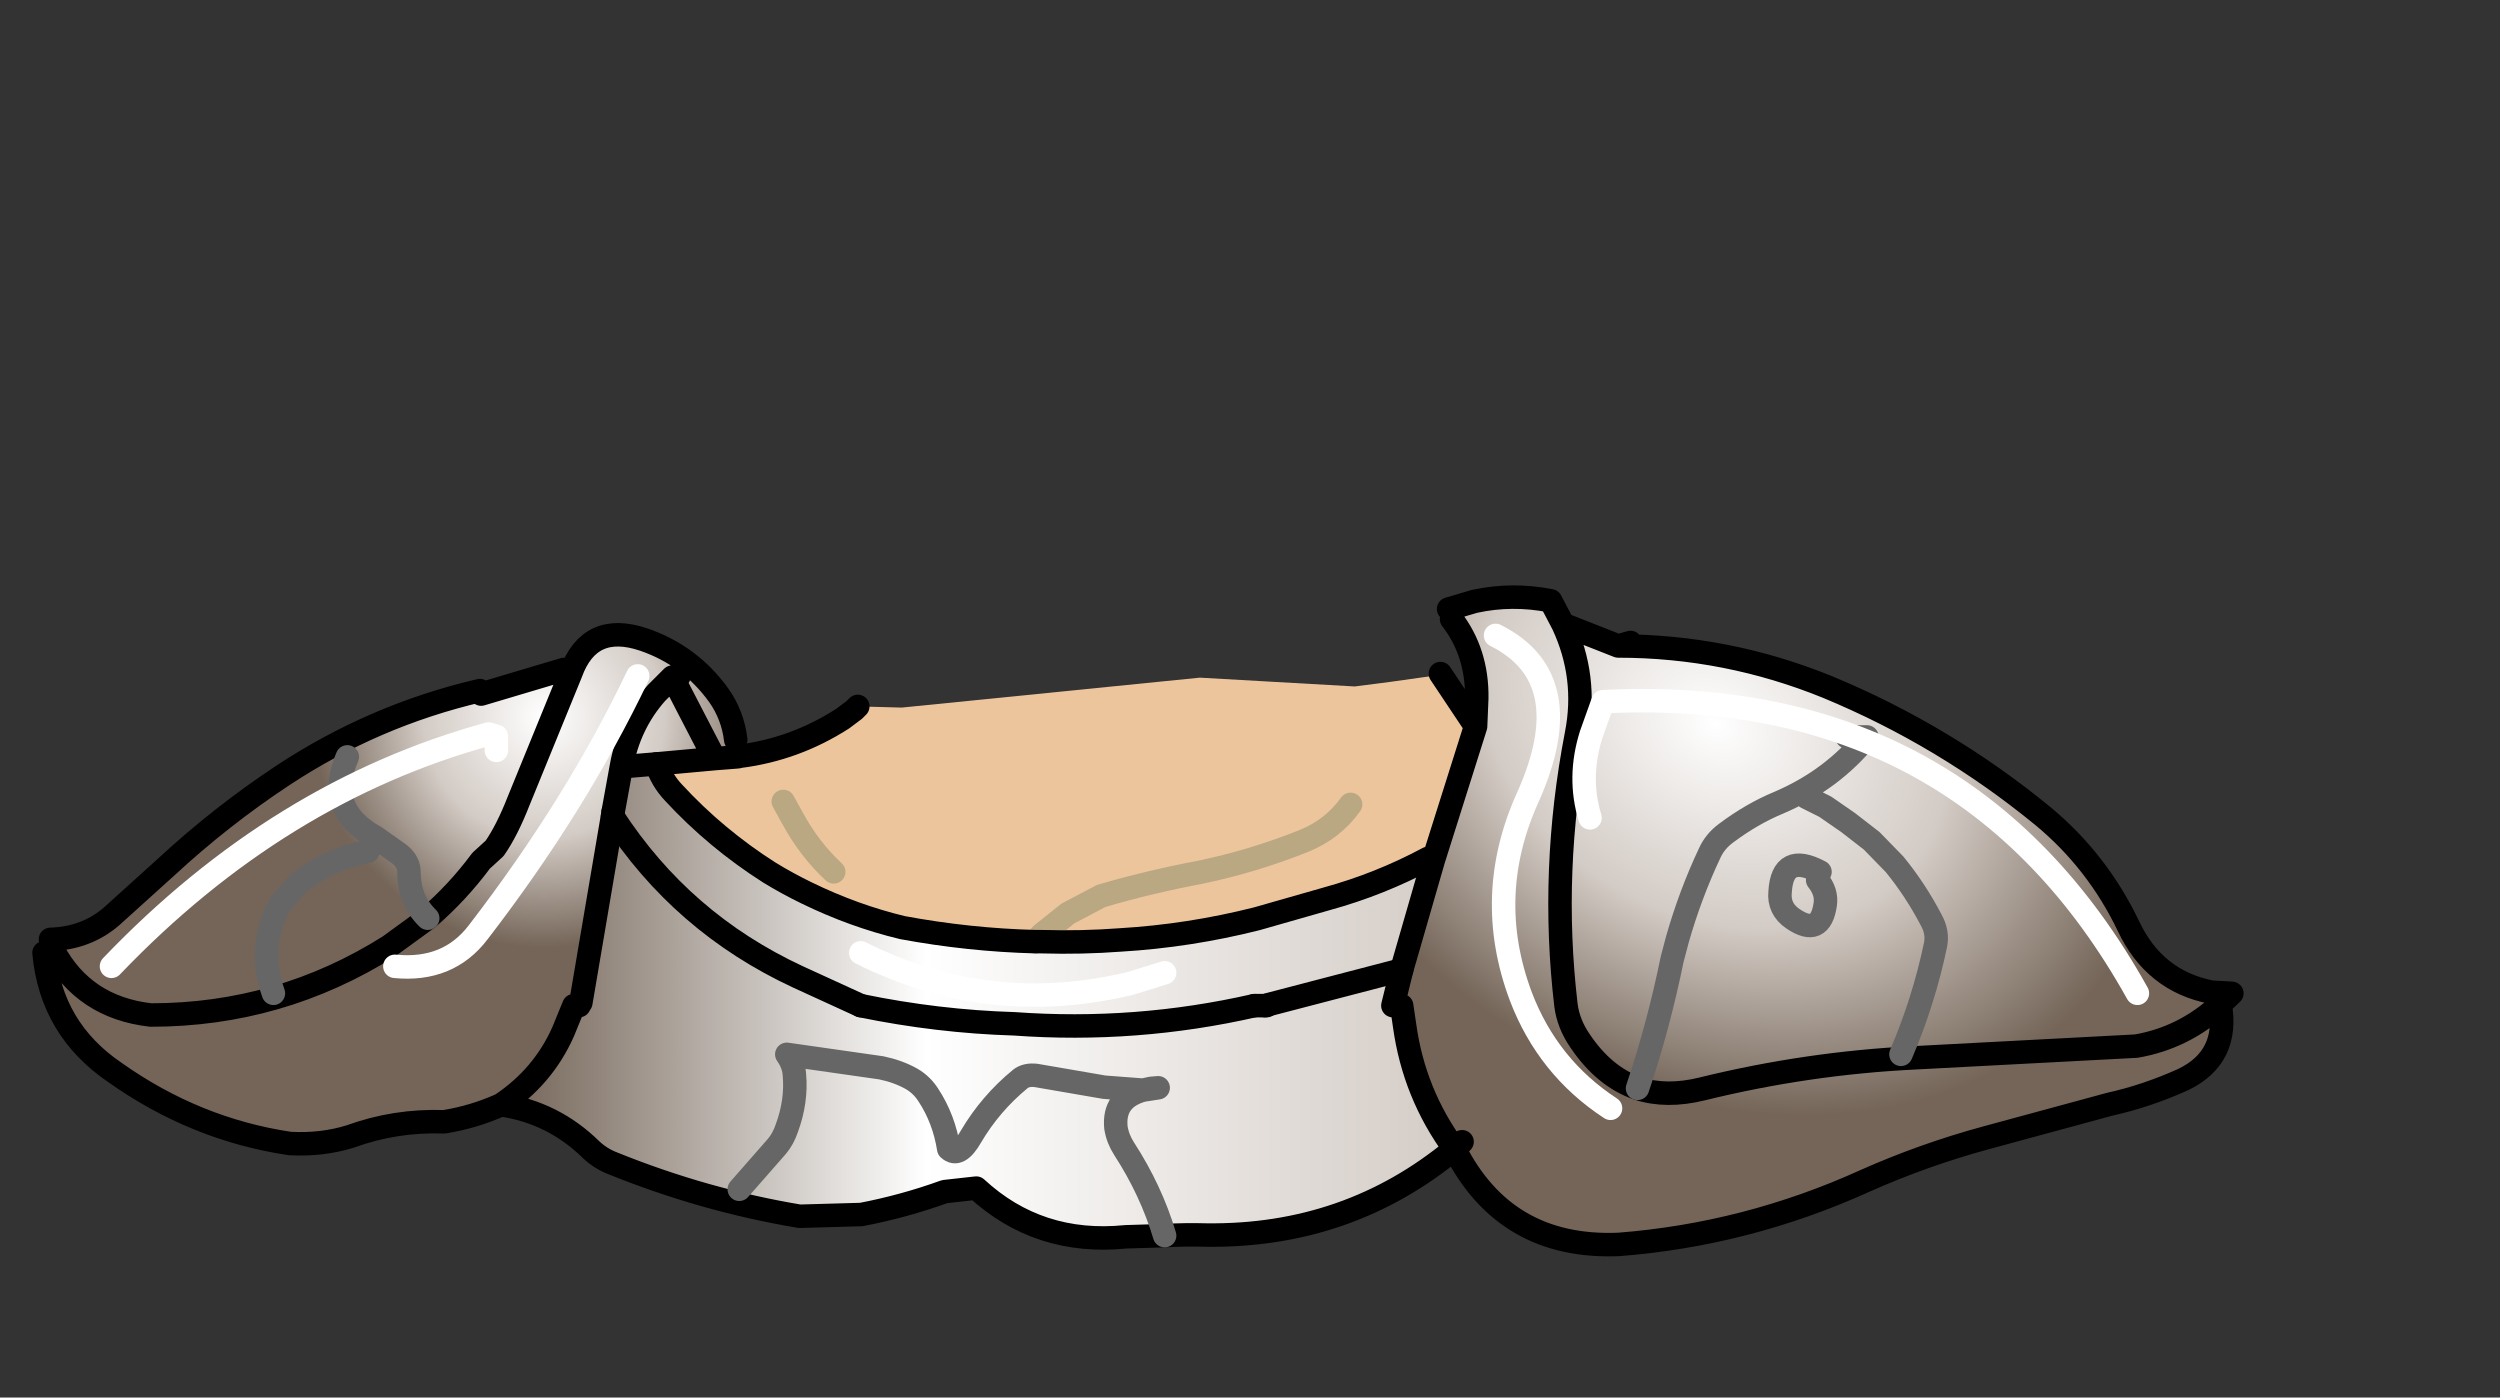 <?xml version="1.0" encoding="UTF-8" standalone="no"?>
<svg xmlns:xlink="http://www.w3.org/1999/xlink" xmlns="http://www.w3.org/2000/svg" height="119.1px" width="213.05px">
  <rect width="100%" height="100%" fill="#333333" stroke="none"/>
  <g transform="matrix(1.0, 0.0, 0.0, 1.0, 94.65, 81.2)">
    <g data-characterId="903" height="56.15" transform="matrix(1.0, 0.0, 0.0, 1.0, -91.4, -30.8)" width="187.45" xlink:href="#shape0">
      <g id="shape0" transform="matrix(1.0, 0.0, 0.0, 1.0, 91.4, 30.8)">
        <path d="M31.1 -19.3 L27.5 -7.9 27.05 -8.05 Q22.95 -5.85 18.4 -4.6 L12.45 -2.9 Q6.7 -1.45 0.85 -1.1 -2.45 -0.85 -5.9 -0.95 L-6.4 -0.95 Q-12.1 -1.1 -17.75 -2.15 -21.9 -3.15 -25.9 -5.1 -27.55 -5.9 -29.1 -6.85 -33.65 -9.75 -37.25 -13.65 -38.25 -14.7 -38.7 -16.1 L-33.75 -16.55 -31.85 -16.7 -31.8 -16.7 -31.6 -16.75 Q-26.9 -17.35 -22.85 -19.95 L-21.85 -20.7 -21.55 -21.0 -17.8 -20.9 7.6 -23.45 20.8 -22.7 23.9 -23.1 27.45 -23.6 27.9 -23.85 28.1 -23.8 31.1 -19.3 M20.45 -12.65 Q18.95 -10.55 16.5 -9.55 12.15 -7.8 7.55 -6.85 3.3 -6.05 -0.8 -4.85 L-3.65 -3.35 -5.9 -1.55 -6.4 -0.95 -5.9 -1.55 -3.65 -3.35 -0.8 -4.85 Q3.3 -6.05 7.55 -6.85 12.15 -7.8 16.5 -9.55 18.95 -10.55 20.45 -12.65 M12.25 4.5 L13.3 4.45 13.3 4.5 13.15 4.5 12.25 4.5 M13.3 4.45 L13.15 4.5 13.3 4.45 M-27.9 -12.9 L-27.1 -11.45 Q-25.65 -8.8 -23.6 -6.9 -25.65 -8.8 -27.1 -11.45 L-27.9 -12.9" fill="#ecc59d" fill-rule="evenodd" stroke="none"/>
        <path d="M-38.7 -16.1 L-41.7 -15.85 -42.4 -12.0 -42.45 -11.65 -45.15 4.25 -45.75 4.5 -45.15 4.25 -45.3 4.45 -45.35 4.5 -45.75 4.5 -46.65 6.7 Q-48.35 10.55 -51.95 12.95 -54.3 14.0 -56.8 14.4 -60.95 14.25 -64.8 15.65 -67.2 16.4 -69.95 16.25 -78.0 15.05 -84.85 10.2 -90.3 6.5 -90.9 0.0 L-90.1 -0.2 -90.3 -1.15 Q-87.3 -1.25 -85.15 -3.1 L-80.5 -7.3 Q-75.8 -11.65 -70.5 -15.15 -62.75 -20.25 -53.75 -22.35 L-53.65 -22.05 -46.6 -24.15 -46.0 -23.85 -50.45 -12.95 Q-51.45 -10.4 -52.5 -8.9 L-53.65 -7.85 Q-55.65 -5.15 -58.2 -2.95 -55.65 -5.15 -53.65 -7.85 L-52.5 -8.9 Q-51.45 -10.4 -50.45 -12.95 L-46.0 -23.85 Q-44.4 -28.25 -39.8 -26.7 -35.85 -25.35 -33.4 -21.95 -32.2 -20.25 -31.95 -18.15 L-31.85 -16.7 -33.75 -16.55 -38.7 -16.1 M-58.2 -2.95 L-61.5 -0.55 Q-70.8 5.3 -81.8 5.3 -87.5 4.65 -90.1 -0.2 -87.5 4.65 -81.8 5.3 -70.8 5.3 -61.5 -0.55 L-58.2 -2.95 Q-59.8 -4.5 -59.8 -6.9 -59.8 -7.75 -60.6 -8.4 L-62.65 -9.85 Q-67.0 -12.25 -65.05 -16.7 -67.0 -12.25 -62.65 -9.85 L-60.6 -8.4 Q-59.8 -7.75 -59.8 -6.9 -59.8 -4.5 -58.2 -2.95 M-63.3 -8.65 Q-66.5 -8.05 -69.2 -5.95 L-70.7 -4.25 Q-72.8 -0.6 -71.35 3.45 -72.8 -0.6 -70.7 -4.25 L-69.2 -5.95 Q-66.5 -8.05 -63.3 -8.65 M-36.8 -23.55 L-37.35 -23.5 -38.7 -22.15 Q-41.05 -19.5 -41.7 -15.85 -41.05 -19.5 -38.7 -22.15 L-37.35 -23.5 -36.8 -23.55 M-33.75 -16.55 L-37.35 -23.5 -33.75 -16.55" fill="url(#gradient0)" fill-rule="evenodd" stroke="none"/>
        <path d="M28.8 -29.3 L31.0 -29.95 Q34.2 -30.65 37.5 -30.0 L38.55 -28.0 Q40.65 -23.5 39.7 -18.65 37.45 -7.0 38.8 4.45 39.0 6.05 40.0 7.5 42.05 10.55 44.9 11.55 42.05 10.55 40.0 7.5 39.0 6.05 38.8 4.45 37.45 -7.0 39.7 -18.65 40.65 -23.5 38.55 -28.0 L43.25 -26.15 Q52.5 -26.15 61.1 -22.65 71.1 -18.5 79.45 -11.65 84.1 -7.8 86.75 -2.25 88.95 2.4 93.8 3.35 L94.55 4.4 Q95.35 8.9 91.4 10.8 88.3 12.2 85.15 12.9 L74.65 15.75 Q69.3 17.2 64.25 19.45 54.2 24.0 43.3 24.85 33.6 25.25 29.3 16.7 25.85 12.0 25.05 6.2 L24.8 4.5 24.05 4.5 24.8 1.45 27.5 -7.9 31.1 -19.3 31.2 -21.7 Q31.25 -25.6 29.05 -28.45 L28.8 -29.3 M29.95 16.1 L29.3 16.7 29.95 16.1 M62.75 -18.4 L64.45 -18.4 Q61.5 -14.75 56.95 -12.8 54.65 -11.85 52.45 -10.2 51.5 -9.5 51.05 -8.5 49.4 -5.0 48.3 -1.15 L47.85 0.55 Q46.7 6.2 44.9 11.55 46.7 6.2 47.85 0.55 L48.3 -1.15 Q49.4 -5.0 51.05 -8.5 51.5 -9.5 52.45 -10.2 54.65 -11.85 56.95 -12.8 61.5 -14.75 64.45 -18.4 L62.75 -18.4 M59.3 -13.25 L60.9 -12.45 62.85 -11.1 64.85 -9.55 66.8 -7.55 Q68.6 -5.35 69.95 -2.75 70.5 -1.75 70.3 -0.7 69.3 4.1 67.35 8.65 69.3 4.1 70.3 -0.7 70.5 -1.75 69.95 -2.75 68.6 -5.35 66.8 -7.55 L64.85 -9.55 62.85 -11.1 60.9 -12.45 59.3 -13.25 M60.25 -6.2 Q61.05 -5.2 60.9 -4.15 60.5 -1.3 58.15 -2.9 56.9 -3.75 57.05 -5.2 57.25 -8.6 60.45 -6.9 57.25 -8.6 57.05 -5.2 56.9 -3.75 58.15 -2.9 60.5 -1.3 60.9 -4.15 61.05 -5.2 60.25 -6.2 M44.9 11.55 Q47.35 12.35 50.4 11.6 59.35 9.4 68.45 8.95 L87.4 7.95 Q91.45 7.25 94.55 4.4 91.45 7.25 87.4 7.95 L68.45 8.95 Q59.35 9.4 50.4 11.6 47.35 12.35 44.9 11.55" fill="url(#gradient1)" fill-rule="evenodd" stroke="none"/>
        <path d="M27.5 -7.9 L24.8 1.45 24.05 4.5 24.8 4.5 25.05 6.2 Q25.85 12.0 29.3 16.7 20.25 24.2 8.15 24.05 6.35 24.0 4.6 24.1 L1.3 24.2 Q-6.15 24.95 -11.45 20.05 L-14.15 20.35 Q-17.6 21.6 -21.25 22.3 L-26.5 22.45 Q-34.6 21.1 -42.4 17.95 -43.45 17.55 -44.25 16.8 -47.5 13.6 -51.95 12.95 -48.35 10.55 -46.65 6.7 L-45.75 4.5 -45.35 4.5 -45.3 4.5 -45.3 4.45 -45.15 4.25 -42.45 -11.65 -42.4 -12.0 -41.7 -15.85 -38.7 -16.1 Q-38.25 -14.7 -37.25 -13.65 -33.65 -9.75 -29.1 -6.85 -27.55 -5.9 -25.9 -5.1 -21.9 -3.15 -17.75 -2.15 -12.1 -1.1 -6.4 -0.95 L-5.9 -0.95 Q-2.45 -0.85 0.85 -1.1 6.7 -1.45 12.45 -2.9 L18.4 -4.6 Q22.95 -5.85 27.05 -8.05 L27.5 -7.9 M-21.3 4.5 L-26.65 2.05 Q-36.55 -2.55 -42.45 -11.65 -36.55 -2.55 -26.65 2.05 L-21.3 4.5 Q-14.75 5.85 -8.2 6.05 2.15 6.8 12.25 4.5 2.15 6.8 -8.2 6.05 -14.75 5.85 -21.3 4.5 M13.3 4.45 L12.25 4.5 13.15 4.5 13.3 4.5 13.3 4.45 24.8 1.45 13.3 4.45 M3.45 11.55 L4.05 11.5 2.75 11.7 3.45 11.55 2.75 11.7 4.05 11.5 3.45 11.55 M-31.65 20.15 L-28.45 16.5 Q-27.9 15.85 -27.6 14.95 -26.75 12.65 -26.95 10.4 -27.0 9.5 -27.6 8.65 L-19.55 9.8 Q-18.1 10.1 -16.95 10.75 -16.1 11.25 -15.55 12.1 -14.2 14.15 -13.8 16.7 -12.95 17.5 -11.9 15.65 -10.25 12.85 -7.7 10.75 -7.2 10.35 -6.35 10.45 L-0.55 11.45 2.75 11.7 Q0.2 12.4 0.45 14.9 0.6 15.85 1.15 16.7 3.45 20.25 4.6 24.1 3.45 20.25 1.15 16.7 0.6 15.85 0.45 14.9 0.2 12.4 2.75 11.7 L-0.55 11.45 -6.35 10.45 Q-7.2 10.35 -7.7 10.75 -10.25 12.85 -11.9 15.65 -12.95 17.5 -13.8 16.7 -14.2 14.15 -15.55 12.1 -16.1 11.25 -16.95 10.75 -18.1 10.1 -19.55 9.8 L-27.6 8.65 Q-27.0 9.5 -26.95 10.4 -26.75 12.65 -27.6 14.95 -27.9 15.85 -28.45 16.5 L-31.65 20.15" fill="url(#gradient2)" fill-rule="evenodd" stroke="none"/>
        <path d="M38.55 -28.0 L37.5 -30.0 Q34.2 -30.65 31.0 -29.95 L28.8 -29.3 M29.05 -28.45 Q31.25 -25.6 31.2 -21.7 L31.1 -19.3 27.5 -7.9 24.8 1.45 24.05 4.5 24.8 4.5 25.05 6.2 Q25.85 12.0 29.3 16.7 L29.95 16.1 M-38.7 -16.1 L-41.7 -15.85 -42.4 -12.0 M-21.3 4.5 Q-14.75 5.85 -8.2 6.05 2.15 6.8 12.25 4.5 M31.1 -19.3 L28.1 -23.8 M-21.55 -21.0 L-21.85 -20.7 -22.85 -19.95 Q-26.9 -17.35 -31.6 -16.75 L-31.8 -16.7 -31.85 -16.7 -33.75 -16.55 -38.7 -16.1 M38.55 -28.0 Q40.65 -23.5 39.7 -18.65 37.45 -7.0 38.8 4.45 39.0 6.05 40.0 7.5 42.05 10.55 44.9 11.55 47.35 12.35 50.4 11.6 59.35 9.4 68.45 8.95 L87.4 7.95 Q91.45 7.25 94.55 4.4 L95.55 3.45 93.8 3.35 Q88.95 2.4 86.75 -2.25 84.1 -7.8 79.45 -11.65 71.1 -18.5 61.1 -22.65 52.5 -26.15 43.25 -26.15 L38.55 -28.0 M43.25 -26.15 L44.3 -26.45 M94.55 4.4 L93.8 3.35 M29.3 16.7 Q33.6 25.25 43.3 24.85 54.2 24.0 64.25 19.45 69.3 17.2 74.65 15.75 L85.15 12.9 Q88.3 12.2 91.4 10.8 95.35 8.9 94.55 4.4 M13.3 4.5 L13.15 4.5 M-51.95 12.95 Q-47.5 13.6 -44.25 16.8 -43.45 17.55 -42.4 17.95 -34.6 21.1 -26.5 22.45 L-21.25 22.3 Q-17.6 21.6 -14.15 20.35 L-11.45 20.05 Q-6.15 24.95 1.3 24.2 L4.6 24.1 Q6.35 24.0 8.15 24.05 20.25 24.2 29.3 16.7 M-53.75 -22.35 Q-62.75 -20.25 -70.5 -15.15 -75.8 -11.65 -80.5 -7.3 L-85.15 -3.1 Q-87.3 -1.25 -90.3 -1.15 L-90.35 -1.15 -90.1 -0.2 Q-87.5 4.65 -81.8 5.3 -70.8 5.3 -61.5 -0.55 L-58.2 -2.95 Q-55.65 -5.15 -53.65 -7.85 L-52.5 -8.9 Q-51.45 -10.4 -50.45 -12.95 L-46.0 -23.85 Q-44.4 -28.25 -39.8 -26.7 -35.85 -25.35 -33.4 -21.95 -32.2 -20.25 -31.95 -18.15 M-90.9 0.0 Q-90.3 6.5 -84.85 10.2 -78.0 15.05 -69.95 16.25 -67.2 16.4 -64.8 15.65 -60.95 14.25 -56.8 14.4 -54.3 14.0 -51.95 12.95 -48.35 10.55 -46.65 6.7 L-45.75 4.5 -45.15 4.25 -42.45 -11.65 M-46.6 -24.15 L-53.65 -22.05 M-41.7 -15.85 Q-41.05 -19.5 -38.7 -22.15 L-37.35 -23.5 -36.8 -23.55 M-37.35 -23.5 L-33.75 -16.55 M-45.3 4.45 L-45.15 4.25 M-45.35 4.5 L-45.75 4.5 M-45.35 4.5 L-45.3 4.5 M-45.3 4.45 L-45.35 4.5" fill="none" stroke="#000000" stroke-linecap="round" stroke-linejoin="round" stroke-width="2.0"/>
        <path d="M-6.4 -0.95 L-5.9 -1.55 -3.65 -3.35 -0.8 -4.85 Q3.3 -6.05 7.55 -6.85 12.15 -7.8 16.5 -9.55 18.95 -10.55 20.45 -12.65 M-23.6 -6.9 Q-25.65 -8.8 -27.1 -11.45 L-27.9 -12.9" fill="none" stroke="#b9a882" stroke-linecap="round" stroke-linejoin="round" stroke-width="2.0"/>
        <path d="M27.05 -8.05 Q22.95 -5.85 18.4 -4.6 L12.45 -2.9 Q6.7 -1.45 0.85 -1.1 -2.45 -0.85 -5.9 -0.95 L-6.4 -0.95 Q-12.1 -1.1 -17.75 -2.15 -21.9 -3.15 -25.9 -5.1 -27.55 -5.9 -29.1 -6.85 -33.65 -9.75 -37.25 -13.65 -38.25 -14.7 -38.7 -16.1 M-42.4 -12.0 L-42.45 -11.65 Q-36.55 -2.55 -26.65 2.05 L-21.3 4.5 M13.3 4.45 L24.8 1.45 M13.15 4.5 L12.25 4.5 M13.15 4.5 L13.3 4.45" fill="none" stroke="#000000" stroke-linecap="round" stroke-linejoin="round" stroke-width="2.0"/>
        <path d="M44.9 11.55 Q46.7 6.2 47.85 0.55 L48.3 -1.15 Q49.4 -5.0 51.05 -8.5 51.5 -9.5 52.45 -10.2 54.65 -11.85 56.95 -12.8 61.5 -14.75 64.45 -18.4 L62.75 -18.4 M60.45 -6.9 Q57.25 -8.6 57.05 -5.2 56.9 -3.75 58.15 -2.9 60.5 -1.3 60.9 -4.15 61.05 -5.2 60.25 -6.2 M67.35 8.65 Q69.3 4.1 70.3 -0.7 70.5 -1.75 69.95 -2.75 68.6 -5.35 66.8 -7.55 L64.85 -9.55 62.85 -11.1 60.9 -12.45 59.3 -13.25 M3.45 11.55 L2.75 11.7 4.05 11.5 3.45 11.55 M4.6 24.1 Q3.45 20.25 1.15 16.7 0.6 15.85 0.45 14.9 0.2 12.4 2.75 11.7 L-0.55 11.45 -6.35 10.45 Q-7.2 10.35 -7.7 10.75 -10.25 12.85 -11.9 15.65 -12.95 17.5 -13.8 16.7 -14.2 14.15 -15.55 12.1 -16.1 11.25 -16.95 10.75 -18.1 10.1 -19.55 9.8 L-27.6 8.65 Q-27.0 9.5 -26.95 10.4 -26.75 12.65 -27.6 14.95 -27.9 15.85 -28.45 16.5 L-31.65 20.15 M-58.2 -2.95 Q-59.8 -4.5 -59.8 -6.9 -59.8 -7.75 -60.6 -8.4 L-62.65 -9.85 Q-67.0 -12.25 -65.05 -16.7 M-71.35 3.45 Q-72.8 -0.6 -70.7 -4.25 L-69.2 -5.95 Q-66.5 -8.05 -63.3 -8.65" fill="none" stroke="#666666" stroke-linecap="round" stroke-linejoin="round" stroke-width="2.0"/>
        <path d="M32.8 -27.05 Q40.1 -23.4 35.55 -13.25 31.75 -4.85 34.95 3.7 37.25 9.75 42.6 13.25 M40.85 -11.5 Q39.8 -14.95 40.95 -18.6 L41.95 -21.4 Q72.8 -22.95 87.5 3.45 M-21.3 0.0 Q-10.35 5.5 1.7 2.6 L4.6 1.7 M-85.15 1.15 Q-70.9 -13.75 -53.0 -18.65 L-52.35 -18.45 -52.35 -17.25 M-40.3 -23.6 Q-45.55 -12.6 -53.9 -1.75 -56.45 1.6 -61.0 1.15" fill="none" stroke="#ffffff" stroke-linecap="round" stroke-linejoin="round" stroke-width="2.0"/>
      </g>
    </g>
  </g>
  <defs>
    <radialGradient cx="0" cy="0" gradientTransform="matrix(0.024, 0.0, 0.0, 0.024, -48.3, -20.1)" gradientUnits="userSpaceOnUse" id="gradient0" r="819.2" spreadMethod="pad">
      <stop offset="0.0" stop-color="#ffffff"/>
      <stop offset="0.522" stop-color="#d3cbc5"/>
      <stop offset="1.0" stop-color="#746558"/>
    </radialGradient>
    <radialGradient cx="0" cy="0" gradientTransform="matrix(0.019, -0.033, 0.042, 0.024, 51.5, -19.55)" gradientUnits="userSpaceOnUse" id="gradient1" r="819.2" spreadMethod="pad">
      <stop offset="0.0" stop-color="#ffffff"/>
      <stop offset="0.522" stop-color="#d3cbc5"/>
      <stop offset="1.0" stop-color="#746558"/>
    </radialGradient>
    <linearGradient gradientTransform="matrix(0.066, 0.0, 0.0, 0.032, 2.75, 4.15)" gradientUnits="userSpaceOnUse" id="gradient2" spreadMethod="pad" x1="-819.2" x2="819.2">
      <stop offset="0.0" stop-color="#746558"/>
      <stop offset="0.329" stop-color="#ffffff"/>
      <stop offset="0.749" stop-color="#d3cbc5"/>
      <stop offset="1.0" stop-color="#746558"/>
    </linearGradient>
  </defs>
</svg>
